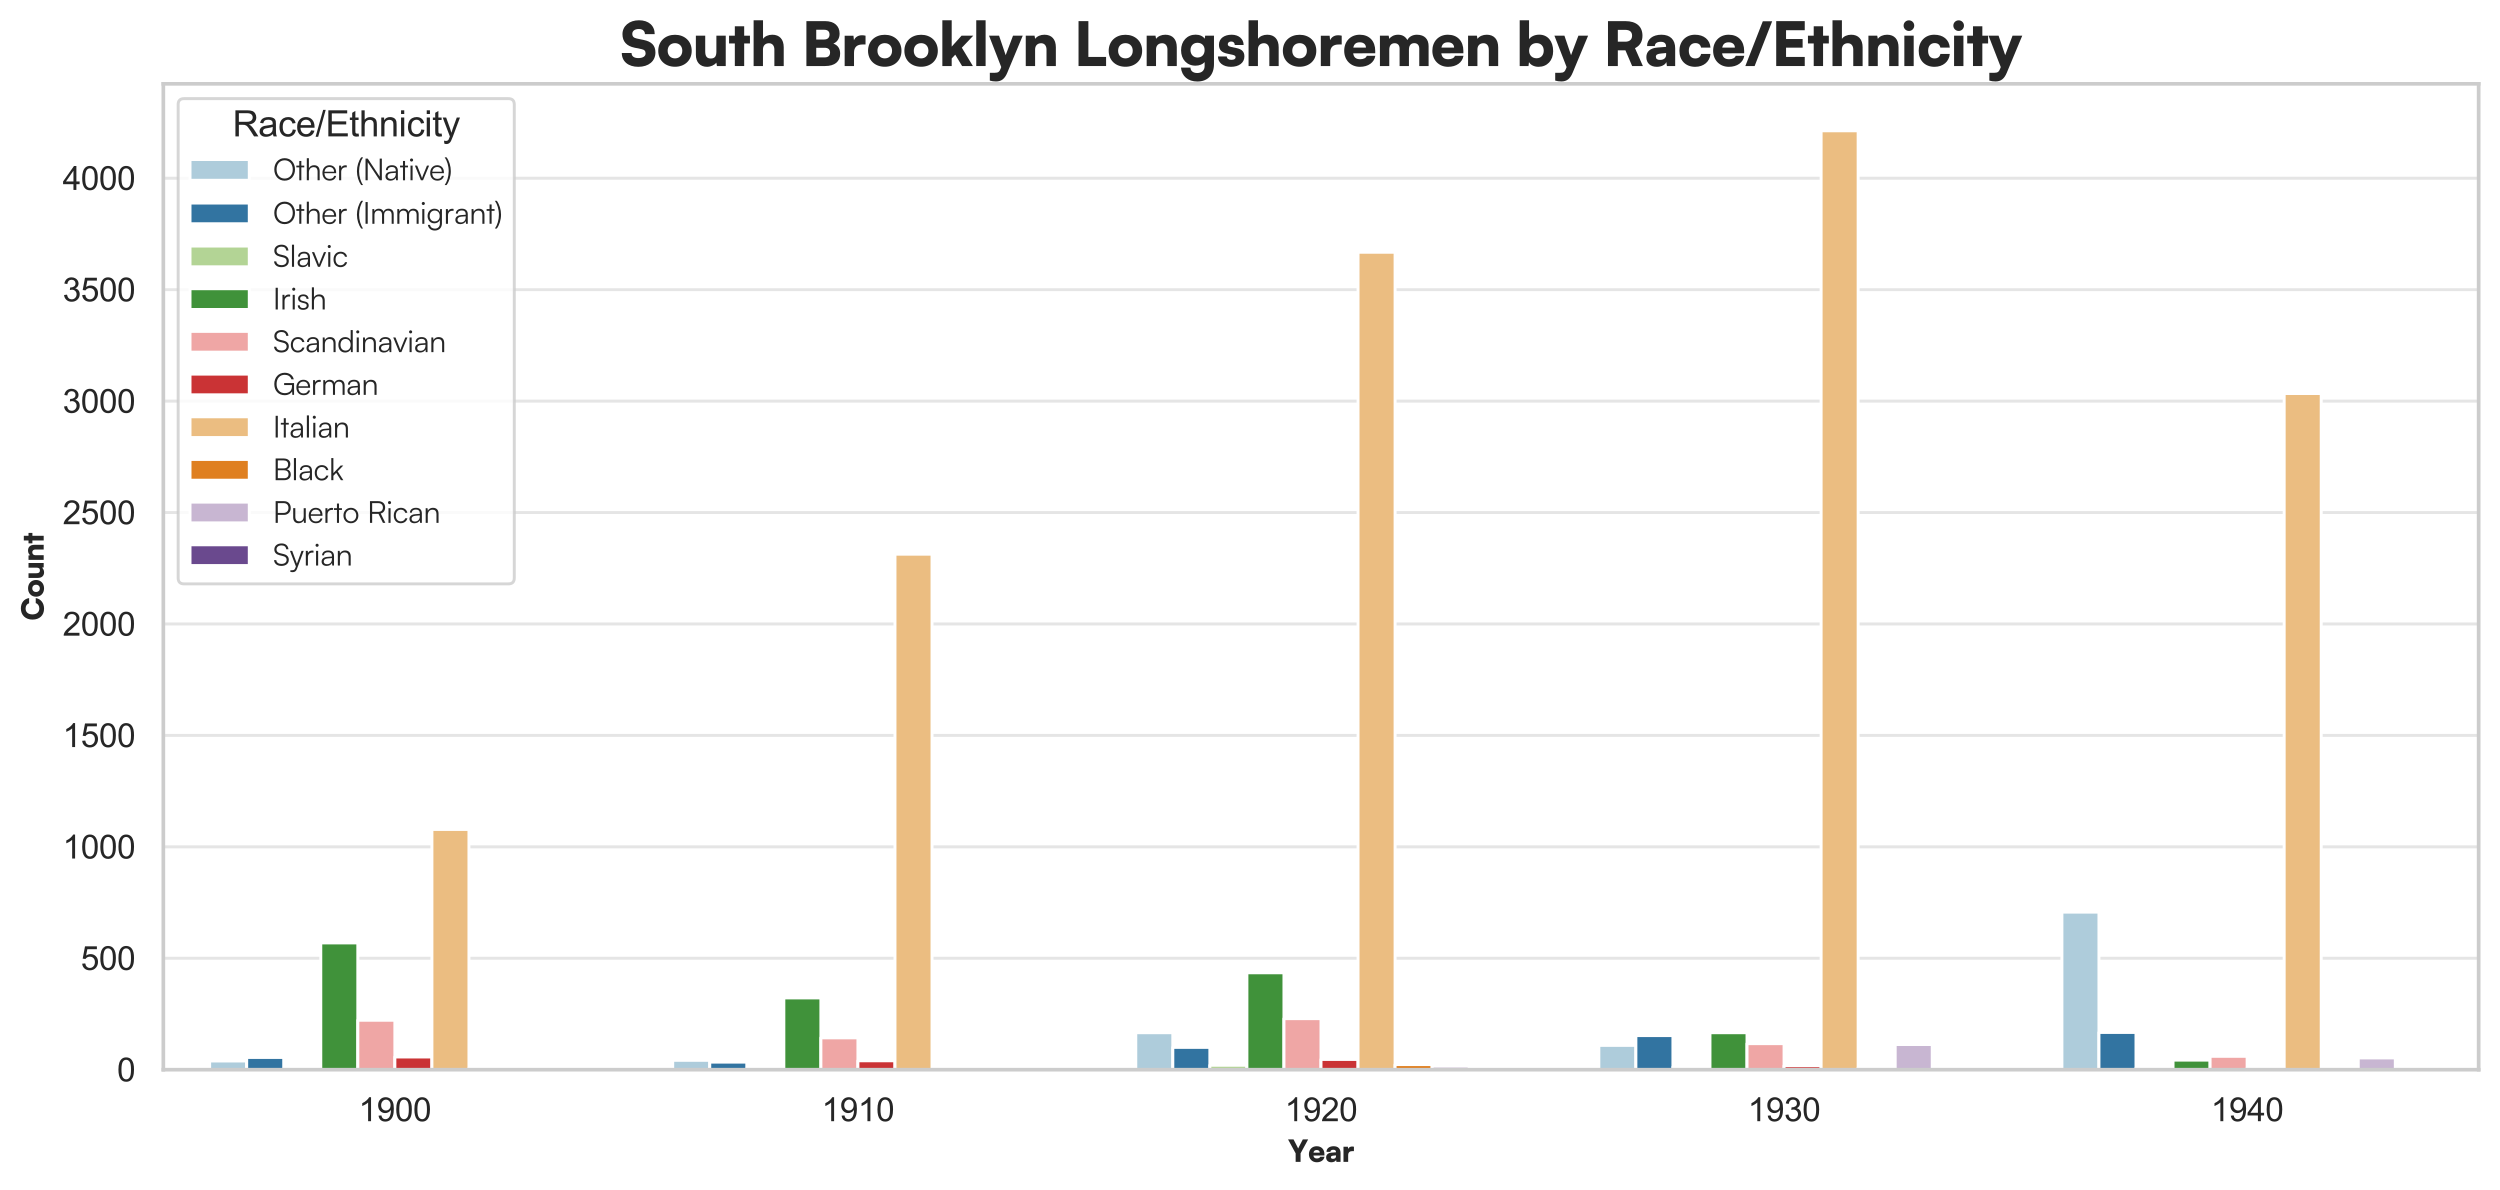<?xml version="1.0" encoding="utf-8" standalone="no"?>
<!DOCTYPE svg PUBLIC "-//W3C//DTD SVG 1.1//EN"
  "http://www.w3.org/Graphics/SVG/1.1/DTD/svg11.dtd">
<svg xmlns:xlink="http://www.w3.org/1999/xlink" width="843.509pt" height="401.622pt" viewBox="0 0 843.509 401.622" xmlns="http://www.w3.org/2000/svg" version="1.1">
 <defs>
  <style type="text/css">*{stroke-linejoin: round; stroke-linecap: butt}</style>
 </defs>
 <g id="figure_1">
  <g id="patch_1">
   <path d="M 0 401.622 
L 843.509 401.622 
L 843.509 0 
L 0 0 
z
" style="fill: #ffffff"/>
  </g>
  <g id="axes_1">
   <g id="patch_2">
    <path d="M 55.109 360.921 
L 836.309 360.921 
L 836.309 28.281 
L 55.109 28.281 
z
" style="fill: #ffffff"/>
   </g>
   <g id="matplotlib.axis_1">
    <g id="xtick_1">
     <g id="text_1">
      <!-- 1900 -->
      <g style="fill: #262626" transform="translate(120.995 378.295) scale(0.11 -0.11)">
       <defs>
        <path id="ArialMT-31" d="M 2384 0 
L 1822 0 
L 1822 3584 
Q 1619 3391 1289 3197 
Q 959 3003 697 2906 
L 697 3450 
Q 1169 3672 1522 3987 
Q 1875 4303 2022 4600 
L 2384 4600 
L 2384 0 
z
" transform="scale(0.016)"/>
        <path id="ArialMT-39" d="M 350 1059 
L 891 1109 
Q 959 728 1153 556 
Q 1347 384 1650 384 
Q 1909 384 2104 503 
Q 2300 622 2425 820 
Q 2550 1019 2634 1356 
Q 2719 1694 2719 2044 
Q 2719 2081 2716 2156 
Q 2547 1888 2255 1720 
Q 1963 1553 1622 1553 
Q 1053 1553 659 1965 
Q 266 2378 266 3053 
Q 266 3750 677 4175 
Q 1088 4600 1706 4600 
Q 2153 4600 2523 4359 
Q 2894 4119 3086 3673 
Q 3278 3228 3278 2384 
Q 3278 1506 3087 986 
Q 2897 466 2520 194 
Q 2144 -78 1638 -78 
Q 1100 -78 759 220 
Q 419 519 350 1059 
z
M 2653 3081 
Q 2653 3566 2395 3850 
Q 2138 4134 1775 4134 
Q 1400 4134 1122 3828 
Q 844 3522 844 3034 
Q 844 2597 1108 2323 
Q 1372 2050 1759 2050 
Q 2150 2050 2401 2323 
Q 2653 2597 2653 3081 
z
" transform="scale(0.016)"/>
        <path id="ArialMT-30" d="M 266 2259 
Q 266 3072 433 3567 
Q 600 4063 929 4331 
Q 1259 4600 1759 4600 
Q 2128 4600 2406 4451 
Q 2684 4303 2865 4023 
Q 3047 3744 3150 3342 
Q 3253 2941 3253 2259 
Q 3253 1453 3087 958 
Q 2922 463 2592 192 
Q 2263 -78 1759 -78 
Q 1097 -78 719 397 
Q 266 969 266 2259 
z
M 844 2259 
Q 844 1131 1108 757 
Q 1372 384 1759 384 
Q 2147 384 2411 759 
Q 2675 1134 2675 2259 
Q 2675 3391 2411 3762 
Q 2147 4134 1753 4134 
Q 1366 4134 1134 3806 
Q 844 3388 844 2259 
z
" transform="scale(0.016)"/>
       </defs>
       <use xlink:href="#ArialMT-31"/>
       <use xlink:href="#ArialMT-39" x="55.615"/>
       <use xlink:href="#ArialMT-30" x="111.23"/>
       <use xlink:href="#ArialMT-30" x="166.846"/>
      </g>
     </g>
    </g>
    <g id="xtick_2">
     <g id="text_2">
      <!-- 1910 -->
      <g style="fill: #262626" transform="translate(277.235 378.295) scale(0.11 -0.11)">
       <use xlink:href="#ArialMT-31"/>
       <use xlink:href="#ArialMT-39" x="55.615"/>
       <use xlink:href="#ArialMT-31" x="111.23"/>
       <use xlink:href="#ArialMT-30" x="166.846"/>
      </g>
     </g>
    </g>
    <g id="xtick_3">
     <g id="text_3">
      <!-- 1920 -->
      <g style="fill: #262626" transform="translate(433.475 378.295) scale(0.11 -0.11)">
       <defs>
        <path id="ArialMT-32" d="M 3222 541 
L 3222 0 
L 194 0 
Q 188 203 259 391 
Q 375 700 629 1000 
Q 884 1300 1366 1694 
Q 2113 2306 2375 2664 
Q 2638 3022 2638 3341 
Q 2638 3675 2398 3904 
Q 2159 4134 1775 4134 
Q 1369 4134 1125 3890 
Q 881 3647 878 3216 
L 300 3275 
Q 359 3922 746 4261 
Q 1134 4600 1788 4600 
Q 2447 4600 2831 4234 
Q 3216 3869 3216 3328 
Q 3216 3053 3103 2787 
Q 2991 2522 2730 2228 
Q 2469 1934 1863 1422 
Q 1356 997 1212 845 
Q 1069 694 975 541 
L 3222 541 
z
" transform="scale(0.016)"/>
       </defs>
       <use xlink:href="#ArialMT-31"/>
       <use xlink:href="#ArialMT-39" x="55.615"/>
       <use xlink:href="#ArialMT-32" x="111.23"/>
       <use xlink:href="#ArialMT-30" x="166.846"/>
      </g>
     </g>
    </g>
    <g id="xtick_4">
     <g id="text_4">
      <!-- 1930 -->
      <g style="fill: #262626" transform="translate(589.715 378.295) scale(0.11 -0.11)">
       <defs>
        <path id="ArialMT-33" d="M 269 1209 
L 831 1284 
Q 928 806 1161 595 
Q 1394 384 1728 384 
Q 2125 384 2398 659 
Q 2672 934 2672 1341 
Q 2672 1728 2419 1979 
Q 2166 2231 1775 2231 
Q 1616 2231 1378 2169 
L 1441 2663 
Q 1497 2656 1531 2656 
Q 1891 2656 2178 2843 
Q 2466 3031 2466 3422 
Q 2466 3731 2256 3934 
Q 2047 4138 1716 4138 
Q 1388 4138 1169 3931 
Q 950 3725 888 3313 
L 325 3413 
Q 428 3978 793 4289 
Q 1159 4600 1703 4600 
Q 2078 4600 2393 4439 
Q 2709 4278 2876 4000 
Q 3044 3722 3044 3409 
Q 3044 3113 2884 2869 
Q 2725 2625 2413 2481 
Q 2819 2388 3044 2092 
Q 3269 1797 3269 1353 
Q 3269 753 2831 336 
Q 2394 -81 1725 -81 
Q 1122 -81 723 278 
Q 325 638 269 1209 
z
" transform="scale(0.016)"/>
       </defs>
       <use xlink:href="#ArialMT-31"/>
       <use xlink:href="#ArialMT-39" x="55.615"/>
       <use xlink:href="#ArialMT-33" x="111.23"/>
       <use xlink:href="#ArialMT-30" x="166.846"/>
      </g>
     </g>
    </g>
    <g id="xtick_5">
     <g id="text_5">
      <!-- 1940 -->
      <g style="fill: #262626" transform="translate(745.955 378.295) scale(0.11 -0.11)">
       <defs>
        <path id="ArialMT-34" d="M 2069 0 
L 2069 1097 
L 81 1097 
L 81 1613 
L 2172 4581 
L 2631 4581 
L 2631 1613 
L 3250 1613 
L 3250 1097 
L 2631 1097 
L 2631 0 
L 2069 0 
z
M 2069 1613 
L 2069 3678 
L 634 1613 
L 2069 1613 
z
" transform="scale(0.016)"/>
       </defs>
       <use xlink:href="#ArialMT-31"/>
       <use xlink:href="#ArialMT-39" x="55.615"/>
       <use xlink:href="#ArialMT-34" x="111.23"/>
       <use xlink:href="#ArialMT-30" x="166.846"/>
      </g>
     </g>
    </g>
    <g id="text_6">
     <!-- Year -->
     <g style="fill: #262626" transform="translate(434.493 392.022) scale(0.1 -0.1)">
      <defs>
       <path id="Satoshi-Black-59" d="M 1664 1798 
L 1664 0 
L 2701 0 
L 2701 1798 
L 4301 4736 
L 3174 4736 
L 2381 3206 
C 2304 3053 2253 2931 2195 2816 
C 2144 2938 2093 3053 2016 3200 
L 1222 4736 
L 64 4736 
L 1664 1798 
z
" transform="scale(0.016)"/>
       <path id="Satoshi-Black-65" d="M 1856 -83 
C 2733 -83 3366 371 3482 1082 
L 2579 1082 
C 2509 851 2246 717 1875 717 
C 1440 717 1203 915 1146 1338 
L 3469 1350 
L 3469 1600 
C 3469 2643 2842 3302 1837 3302 
C 870 3302 198 2605 198 1606 
C 198 621 890 -83 1856 -83 
z
M 1843 2502 
C 2240 2502 2490 2285 2490 1946 
L 1158 1946 
C 1235 2330 1453 2502 1843 2502 
z
" transform="scale(0.016)"/>
       <path id="Satoshi-Black-61" d="M 1338 -83 
C 1818 -83 2240 128 2342 422 
L 2406 0 
L 3277 0 
L 3277 1869 
C 3277 2784 2752 3302 1824 3302 
C 909 3302 314 2829 314 2106 
L 1133 2106 
C 1133 2394 1357 2554 1773 2554 
C 2125 2554 2317 2387 2317 2074 
L 2317 2022 
L 1421 1952 
C 653 1894 237 1530 237 941 
C 237 314 659 -83 1338 -83 
z
M 1683 646 
C 1382 646 1242 755 1242 986 
C 1242 1190 1395 1286 1824 1325 
L 2323 1370 
L 2323 1197 
C 2323 832 2061 646 1683 646 
z
" transform="scale(0.016)"/>
       <path id="Satoshi-Black-72" d="M 2573 3200 
C 2438 3232 2310 3245 2195 3245 
C 1766 3245 1485 3034 1350 2720 
L 1299 3194 
L 371 3194 
L 371 0 
L 1357 0 
L 1357 1389 
C 1357 2022 1696 2272 2259 2272 
L 2573 2272 
L 2573 3200 
z
" transform="scale(0.016)"/>
      </defs>
      <use xlink:href="#Satoshi-Black-59"/>
      <use xlink:href="#Satoshi-Black-65" x="68.2"/>
      <use xlink:href="#Satoshi-Black-61" x="125.7"/>
      <use xlink:href="#Satoshi-Black-72" x="182.1"/>
     </g>
    </g>
   </g>
   <g id="matplotlib.axis_2">
    <g id="ytick_1">
     <g id="line2d_1">
      <path d="M 55.109 360.921 
L 836.309 360.921 
" clip-path="url(#pa7ce3cd3fe)" style="fill: none; stroke: #cccccc; stroke-opacity: 0.5; stroke-linecap: round"/>
     </g>
     <g id="text_7">
      <!-- 0 -->
      <g style="fill: #262626" transform="translate(39.492 364.858) scale(0.11 -0.11)">
       <use xlink:href="#ArialMT-30"/>
      </g>
     </g>
    </g>
    <g id="ytick_2">
     <g id="line2d_2">
      <path d="M 55.109 323.323 
L 836.309 323.323 
" clip-path="url(#pa7ce3cd3fe)" style="fill: none; stroke: #cccccc; stroke-opacity: 0.5; stroke-linecap: round"/>
     </g>
     <g id="text_8">
      <!-- 500 -->
      <g style="fill: #262626" transform="translate(27.258 327.26) scale(0.11 -0.11)">
       <defs>
        <path id="ArialMT-35" d="M 266 1200 
L 856 1250 
Q 922 819 1161 601 
Q 1400 384 1738 384 
Q 2144 384 2425 690 
Q 2706 997 2706 1503 
Q 2706 1984 2436 2262 
Q 2166 2541 1728 2541 
Q 1456 2541 1237 2417 
Q 1019 2294 894 2097 
L 366 2166 
L 809 4519 
L 3088 4519 
L 3088 3981 
L 1259 3981 
L 1013 2750 
Q 1425 3038 1878 3038 
Q 2478 3038 2890 2622 
Q 3303 2206 3303 1553 
Q 3303 931 2941 478 
Q 2500 -78 1738 -78 
Q 1113 -78 717 272 
Q 322 622 266 1200 
z
" transform="scale(0.016)"/>
       </defs>
       <use xlink:href="#ArialMT-35"/>
       <use xlink:href="#ArialMT-30" x="55.615"/>
       <use xlink:href="#ArialMT-30" x="111.23"/>
      </g>
     </g>
    </g>
    <g id="ytick_3">
     <g id="line2d_3">
      <path d="M 55.109 285.725 
L 836.309 285.725 
" clip-path="url(#pa7ce3cd3fe)" style="fill: none; stroke: #cccccc; stroke-opacity: 0.5; stroke-linecap: round"/>
     </g>
     <g id="text_9">
      <!-- 1000 -->
      <g style="fill: #262626" transform="translate(21.141 289.662) scale(0.11 -0.11)">
       <use xlink:href="#ArialMT-31"/>
       <use xlink:href="#ArialMT-30" x="55.615"/>
       <use xlink:href="#ArialMT-30" x="111.23"/>
       <use xlink:href="#ArialMT-30" x="166.846"/>
      </g>
     </g>
    </g>
    <g id="ytick_4">
     <g id="line2d_4">
      <path d="M 55.109 248.128 
L 836.309 248.128 
" clip-path="url(#pa7ce3cd3fe)" style="fill: none; stroke: #cccccc; stroke-opacity: 0.5; stroke-linecap: round"/>
     </g>
     <g id="text_10">
      <!-- 1500 -->
      <g style="fill: #262626" transform="translate(21.141 252.064) scale(0.11 -0.11)">
       <use xlink:href="#ArialMT-31"/>
       <use xlink:href="#ArialMT-35" x="55.615"/>
       <use xlink:href="#ArialMT-30" x="111.23"/>
       <use xlink:href="#ArialMT-30" x="166.846"/>
      </g>
     </g>
    </g>
    <g id="ytick_5">
     <g id="line2d_5">
      <path d="M 55.109 210.53 
L 836.309 210.53 
" clip-path="url(#pa7ce3cd3fe)" style="fill: none; stroke: #cccccc; stroke-opacity: 0.5; stroke-linecap: round"/>
     </g>
     <g id="text_11">
      <!-- 2000 -->
      <g style="fill: #262626" transform="translate(21.141 214.466) scale(0.11 -0.11)">
       <use xlink:href="#ArialMT-32"/>
       <use xlink:href="#ArialMT-30" x="55.615"/>
       <use xlink:href="#ArialMT-30" x="111.23"/>
       <use xlink:href="#ArialMT-30" x="166.846"/>
      </g>
     </g>
    </g>
    <g id="ytick_6">
     <g id="line2d_6">
      <path d="M 55.109 172.932 
L 836.309 172.932 
" clip-path="url(#pa7ce3cd3fe)" style="fill: none; stroke: #cccccc; stroke-opacity: 0.5; stroke-linecap: round"/>
     </g>
     <g id="text_12">
      <!-- 2500 -->
      <g style="fill: #262626" transform="translate(21.141 176.868) scale(0.11 -0.11)">
       <use xlink:href="#ArialMT-32"/>
       <use xlink:href="#ArialMT-35" x="55.615"/>
       <use xlink:href="#ArialMT-30" x="111.23"/>
       <use xlink:href="#ArialMT-30" x="166.846"/>
      </g>
     </g>
    </g>
    <g id="ytick_7">
     <g id="line2d_7">
      <path d="M 55.109 135.334 
L 836.309 135.334 
" clip-path="url(#pa7ce3cd3fe)" style="fill: none; stroke: #cccccc; stroke-opacity: 0.5; stroke-linecap: round"/>
     </g>
     <g id="text_13">
      <!-- 3000 -->
      <g style="fill: #262626" transform="translate(21.141 139.271) scale(0.11 -0.11)">
       <use xlink:href="#ArialMT-33"/>
       <use xlink:href="#ArialMT-30" x="55.615"/>
       <use xlink:href="#ArialMT-30" x="111.23"/>
       <use xlink:href="#ArialMT-30" x="166.846"/>
      </g>
     </g>
    </g>
    <g id="ytick_8">
     <g id="line2d_8">
      <path d="M 55.109 97.736 
L 836.309 97.736 
" clip-path="url(#pa7ce3cd3fe)" style="fill: none; stroke: #cccccc; stroke-opacity: 0.5; stroke-linecap: round"/>
     </g>
     <g id="text_14">
      <!-- 3500 -->
      <g style="fill: #262626" transform="translate(21.141 101.673) scale(0.11 -0.11)">
       <use xlink:href="#ArialMT-33"/>
       <use xlink:href="#ArialMT-35" x="55.615"/>
       <use xlink:href="#ArialMT-30" x="111.23"/>
       <use xlink:href="#ArialMT-30" x="166.846"/>
      </g>
     </g>
    </g>
    <g id="ytick_9">
     <g id="line2d_9">
      <path d="M 55.109 60.138 
L 836.309 60.138 
" clip-path="url(#pa7ce3cd3fe)" style="fill: none; stroke: #cccccc; stroke-opacity: 0.5; stroke-linecap: round"/>
     </g>
     <g id="text_15">
      <!-- 4000 -->
      <g style="fill: #262626" transform="translate(21.141 64.075) scale(0.11 -0.11)">
       <use xlink:href="#ArialMT-34"/>
       <use xlink:href="#ArialMT-30" x="55.615"/>
       <use xlink:href="#ArialMT-30" x="111.23"/>
       <use xlink:href="#ArialMT-30" x="166.846"/>
      </g>
     </g>
    </g>
    <g id="text_16">
     <!-- Count -->
     <g style="fill: #262626" transform="translate(14.741 209.421) rotate(-90) scale(0.1 -0.1)">
      <defs>
       <path id="Satoshi-Black-43" d="M 2541 -77 
C 3725 -77 4608 621 4774 1677 
L 3699 1677 
C 3571 1210 3142 922 2560 922 
C 1798 922 1325 1478 1325 2368 
C 1325 3270 1792 3814 2560 3814 
C 3130 3814 3533 3546 3674 3072 
L 4768 3072 
C 4621 4134 3770 4813 2586 4813 
C 1171 4813 230 3840 230 2362 
C 230 864 1120 -77 2541 -77 
z
" transform="scale(0.016)"/>
       <path id="Satoshi-Black-6f" d="M 198 1606 
C 198 595 941 -77 1965 -77 
C 2982 -77 3725 595 3725 1606 
C 3725 2618 2982 3296 1965 3296 
C 941 3296 198 2618 198 1606 
z
M 1190 1613 
C 1190 2093 1504 2413 1965 2413 
C 2419 2413 2733 2093 2733 1613 
C 2733 1126 2419 806 1965 806 
C 1504 806 1190 1126 1190 1613 
z
" transform="scale(0.016)"/>
       <path id="Satoshi-Black-75" d="M 2496 3200 
L 2496 1536 
C 2496 1011 2323 794 1901 794 
C 1498 794 1318 1024 1318 1549 
L 1318 3200 
L 333 3200 
L 333 1190 
C 333 403 781 -83 1510 -83 
C 1894 -83 2291 96 2490 358 
L 2554 0 
L 3482 0 
L 3482 3200 
L 2496 3200 
z
" transform="scale(0.016)"/>
       <path id="Satoshi-Black-6e" d="M 1357 0 
L 1357 1754 
C 1357 2150 1606 2406 1997 2406 
C 2336 2406 2560 2144 2560 1741 
L 2560 0 
L 3546 0 
L 3546 1978 
C 3546 2816 3104 3302 2342 3302 
C 1926 3302 1562 3142 1363 2867 
L 1299 3200 
L 371 3200 
L 371 0 
L 1357 0 
z
" transform="scale(0.016)"/>
       <path id="Satoshi-Black-74" d="M 1664 0 
L 1664 2381 
L 2272 2381 
L 2272 3200 
L 1664 3200 
L 1664 4192 
L 678 4192 
L 678 3200 
L 70 3200 
L 70 2381 
L 678 2381 
L 678 0 
L 1664 0 
z
" transform="scale(0.016)"/>
      </defs>
      <use xlink:href="#Satoshi-Black-43"/>
      <use xlink:href="#Satoshi-Black-6f" x="77.7"/>
      <use xlink:href="#Satoshi-Black-75" x="139"/>
      <use xlink:href="#Satoshi-Black-6e" x="199.2"/>
      <use xlink:href="#Satoshi-Black-74" x="259.8"/>
     </g>
    </g>
   </g>
   <g id="patch_3">
    <path d="M 70.733 360.921 
L 83.232 360.921 
L 83.232 357.989 
L 70.733 357.989 
z
" clip-path="url(#pa7ce3cd3fe)" style="fill: #aeccdb; stroke: #ffffff; stroke-linejoin: miter"/>
   </g>
   <g id="patch_4">
    <path d="M 226.973 360.921 
L 239.472 360.921 
L 239.472 357.763 
L 226.973 357.763 
z
" clip-path="url(#pa7ce3cd3fe)" style="fill: #aeccdb; stroke: #ffffff; stroke-linejoin: miter"/>
   </g>
   <g id="patch_5">
    <path d="M 383.213 360.921 
L 395.712 360.921 
L 395.712 348.439 
L 383.213 348.439 
z
" clip-path="url(#pa7ce3cd3fe)" style="fill: #aeccdb; stroke: #ffffff; stroke-linejoin: miter"/>
   </g>
   <g id="patch_6">
    <path d="M 539.453 360.921 
L 551.952 360.921 
L 551.952 352.725 
L 539.453 352.725 
z
" clip-path="url(#pa7ce3cd3fe)" style="fill: #aeccdb; stroke: #ffffff; stroke-linejoin: miter"/>
   </g>
   <g id="patch_7">
    <path d="M 695.693 360.921 
L 708.192 360.921 
L 708.192 307.758 
L 695.693 307.758 
z
" clip-path="url(#pa7ce3cd3fe)" style="fill: #aeccdb; stroke: #ffffff; stroke-linejoin: miter"/>
   </g>
   <g id="patch_8">
    <path d="M 83.232 360.921 
L 95.731 360.921 
L 95.731 356.785 
L 83.232 356.785 
z
" clip-path="url(#pa7ce3cd3fe)" style="fill: #3274a1; stroke: #ffffff; stroke-linejoin: miter"/>
   </g>
   <g id="patch_9">
    <path d="M 239.472 360.921 
L 251.971 360.921 
L 251.971 358.365 
L 239.472 358.365 
z
" clip-path="url(#pa7ce3cd3fe)" style="fill: #3274a1; stroke: #ffffff; stroke-linejoin: miter"/>
   </g>
   <g id="patch_10">
    <path d="M 395.712 360.921 
L 408.211 360.921 
L 408.211 353.402 
L 395.712 353.402 
z
" clip-path="url(#pa7ce3cd3fe)" style="fill: #3274a1; stroke: #ffffff; stroke-linejoin: miter"/>
   </g>
   <g id="patch_11">
    <path d="M 551.952 360.921 
L 564.451 360.921 
L 564.451 349.416 
L 551.952 349.416 
z
" clip-path="url(#pa7ce3cd3fe)" style="fill: #3274a1; stroke: #ffffff; stroke-linejoin: miter"/>
   </g>
   <g id="patch_12">
    <path d="M 708.192 360.921 
L 720.691 360.921 
L 720.691 348.364 
L 708.192 348.364 
z
" clip-path="url(#pa7ce3cd3fe)" style="fill: #3274a1; stroke: #ffffff; stroke-linejoin: miter"/>
   </g>
   <g id="patch_13">
    <path d="M 95.731 360.921 
L 108.23 360.921 
L 108.23 360.696 
L 95.731 360.696 
z
" clip-path="url(#pa7ce3cd3fe)" style="fill: #b3d495; stroke: #ffffff; stroke-linejoin: miter"/>
   </g>
   <g id="patch_14">
    <path d="M 251.971 360.921 
L 264.47 360.921 
L 264.47 360.62 
L 251.971 360.62 
z
" clip-path="url(#pa7ce3cd3fe)" style="fill: #b3d495; stroke: #ffffff; stroke-linejoin: miter"/>
   </g>
   <g id="patch_15">
    <path d="M 408.211 360.921 
L 420.71 360.921 
L 420.71 359.417 
L 408.211 359.417 
z
" clip-path="url(#pa7ce3cd3fe)" style="fill: #b3d495; stroke: #ffffff; stroke-linejoin: miter"/>
   </g>
   <g id="patch_16">
    <path d="M 564.451 360.921 
L 576.95 360.921 
L 576.95 360.019 
L 564.451 360.019 
z
" clip-path="url(#pa7ce3cd3fe)" style="fill: #b3d495; stroke: #ffffff; stroke-linejoin: miter"/>
   </g>
   <g id="patch_17">
    <path d="M 720.691 360.921 
L 733.19 360.921 
L 733.19 360.395 
L 720.691 360.395 
z
" clip-path="url(#pa7ce3cd3fe)" style="fill: #b3d495; stroke: #ffffff; stroke-linejoin: miter"/>
   </g>
   <g id="patch_18">
    <path d="M 108.23 360.921 
L 120.73 360.921 
L 120.73 318.135 
L 108.23 318.135 
z
" clip-path="url(#pa7ce3cd3fe)" style="fill: #40923a; stroke: #ffffff; stroke-linejoin: miter"/>
   </g>
   <g id="patch_19">
    <path d="M 264.47 360.921 
L 276.97 360.921 
L 276.97 336.708 
L 264.47 336.708 
z
" clip-path="url(#pa7ce3cd3fe)" style="fill: #40923a; stroke: #ffffff; stroke-linejoin: miter"/>
   </g>
   <g id="patch_20">
    <path d="M 420.71 360.921 
L 433.21 360.921 
L 433.21 328.211 
L 420.71 328.211 
z
" clip-path="url(#pa7ce3cd3fe)" style="fill: #40923a; stroke: #ffffff; stroke-linejoin: miter"/>
   </g>
   <g id="patch_21">
    <path d="M 576.95 360.921 
L 589.45 360.921 
L 589.45 348.439 
L 576.95 348.439 
z
" clip-path="url(#pa7ce3cd3fe)" style="fill: #40923a; stroke: #ffffff; stroke-linejoin: miter"/>
   </g>
   <g id="patch_22">
    <path d="M 733.19 360.921 
L 745.69 360.921 
L 745.69 357.688 
L 733.19 357.688 
z
" clip-path="url(#pa7ce3cd3fe)" style="fill: #40923a; stroke: #ffffff; stroke-linejoin: miter"/>
   </g>
   <g id="patch_23">
    <path d="M 120.73 360.921 
L 133.229 360.921 
L 133.229 344.228 
L 120.73 344.228 
z
" clip-path="url(#pa7ce3cd3fe)" style="fill: #efa6a5; stroke: #ffffff; stroke-linejoin: miter"/>
   </g>
   <g id="patch_24">
    <path d="M 276.97 360.921 
L 289.469 360.921 
L 289.469 350.168 
L 276.97 350.168 
z
" clip-path="url(#pa7ce3cd3fe)" style="fill: #efa6a5; stroke: #ffffff; stroke-linejoin: miter"/>
   </g>
   <g id="patch_25">
    <path d="M 433.21 360.921 
L 445.709 360.921 
L 445.709 343.701 
L 433.21 343.701 
z
" clip-path="url(#pa7ce3cd3fe)" style="fill: #efa6a5; stroke: #ffffff; stroke-linejoin: miter"/>
   </g>
   <g id="patch_26">
    <path d="M 589.45 360.921 
L 601.949 360.921 
L 601.949 352.123 
L 589.45 352.123 
z
" clip-path="url(#pa7ce3cd3fe)" style="fill: #efa6a5; stroke: #ffffff; stroke-linejoin: miter"/>
   </g>
   <g id="patch_27">
    <path d="M 745.69 360.921 
L 758.189 360.921 
L 758.189 356.41 
L 745.69 356.41 
z
" clip-path="url(#pa7ce3cd3fe)" style="fill: #efa6a5; stroke: #ffffff; stroke-linejoin: miter"/>
   </g>
   <g id="patch_28">
    <path d="M 133.229 360.921 
L 145.728 360.921 
L 145.728 356.635 
L 133.229 356.635 
z
" clip-path="url(#pa7ce3cd3fe)" style="fill: #ca3335; stroke: #ffffff; stroke-linejoin: miter"/>
   </g>
   <g id="patch_29">
    <path d="M 289.469 360.921 
L 301.968 360.921 
L 301.968 357.913 
L 289.469 357.913 
z
" clip-path="url(#pa7ce3cd3fe)" style="fill: #ca3335; stroke: #ffffff; stroke-linejoin: miter"/>
   </g>
   <g id="patch_30">
    <path d="M 445.709 360.921 
L 458.208 360.921 
L 458.208 357.462 
L 445.709 357.462 
z
" clip-path="url(#pa7ce3cd3fe)" style="fill: #ca3335; stroke: #ffffff; stroke-linejoin: miter"/>
   </g>
   <g id="patch_31">
    <path d="M 601.949 360.921 
L 614.448 360.921 
L 614.448 359.568 
L 601.949 359.568 
z
" clip-path="url(#pa7ce3cd3fe)" style="fill: #ca3335; stroke: #ffffff; stroke-linejoin: miter"/>
   </g>
   <g id="patch_32">
    <path d="M 758.189 360.921 
L 770.688 360.921 
L 770.688 360.47 
L 758.189 360.47 
z
" clip-path="url(#pa7ce3cd3fe)" style="fill: #ca3335; stroke: #ffffff; stroke-linejoin: miter"/>
   </g>
   <g id="patch_33">
    <path d="M 145.728 360.921 
L 158.227 360.921 
L 158.227 279.86 
L 145.728 279.86 
z
" clip-path="url(#pa7ce3cd3fe)" style="fill: #ebbd81; stroke: #ffffff; stroke-linejoin: miter"/>
   </g>
   <g id="patch_34">
    <path d="M 301.968 360.921 
L 314.467 360.921 
L 314.467 186.993 
L 301.968 186.993 
z
" clip-path="url(#pa7ce3cd3fe)" style="fill: #ebbd81; stroke: #ffffff; stroke-linejoin: miter"/>
   </g>
   <g id="patch_35">
    <path d="M 458.208 360.921 
L 470.707 360.921 
L 470.707 85.103 
L 458.208 85.103 
z
" clip-path="url(#pa7ce3cd3fe)" style="fill: #ebbd81; stroke: #ffffff; stroke-linejoin: miter"/>
   </g>
   <g id="patch_36">
    <path d="M 614.448 360.921 
L 626.947 360.921 
L 626.947 44.121 
L 614.448 44.121 
z
" clip-path="url(#pa7ce3cd3fe)" style="fill: #ebbd81; stroke: #ffffff; stroke-linejoin: miter"/>
   </g>
   <g id="patch_37">
    <path d="M 770.688 360.921 
L 783.187 360.921 
L 783.187 132.777 
L 770.688 132.777 
z
" clip-path="url(#pa7ce3cd3fe)" style="fill: #ebbd81; stroke: #ffffff; stroke-linejoin: miter"/>
   </g>
   <g id="patch_38">
    <path d="M 158.227 360.921 
L 170.726 360.921 
L 170.726 360.47 
L 158.227 360.47 
z
" clip-path="url(#pa7ce3cd3fe)" style="fill: #df7f20; stroke: #ffffff; stroke-linejoin: miter"/>
   </g>
   <g id="patch_39">
    <path d="M 314.467 360.921 
L 326.966 360.921 
L 326.966 360.696 
L 314.467 360.696 
z
" clip-path="url(#pa7ce3cd3fe)" style="fill: #df7f20; stroke: #ffffff; stroke-linejoin: miter"/>
   </g>
   <g id="patch_40">
    <path d="M 470.707 360.921 
L 483.206 360.921 
L 483.206 359.192 
L 470.707 359.192 
z
" clip-path="url(#pa7ce3cd3fe)" style="fill: #df7f20; stroke: #ffffff; stroke-linejoin: miter"/>
   </g>
   <g id="patch_41">
    <path d="M 626.947 360.921 
L 639.446 360.921 
L 639.446 360.32 
L 626.947 360.32 
z
" clip-path="url(#pa7ce3cd3fe)" style="fill: #df7f20; stroke: #ffffff; stroke-linejoin: miter"/>
   </g>
   <g id="patch_42">
    <path d="M 783.187 360.921 
L 795.686 360.921 
L 795.686 360.545 
L 783.187 360.545 
z
" clip-path="url(#pa7ce3cd3fe)" style="fill: #df7f20; stroke: #ffffff; stroke-linejoin: miter"/>
   </g>
   <g id="patch_43">
    <path d="M 483.206 360.921 
L 495.706 360.921 
L 495.706 359.718 
L 483.206 359.718 
z
" clip-path="url(#pa7ce3cd3fe)" style="fill: #c8b6d2; stroke: #ffffff; stroke-linejoin: miter"/>
   </g>
   <g id="patch_44">
    <path d="M 639.446 360.921 
L 651.946 360.921 
L 651.946 352.424 
L 639.446 352.424 
z
" clip-path="url(#pa7ce3cd3fe)" style="fill: #c8b6d2; stroke: #ffffff; stroke-linejoin: miter"/>
   </g>
   <g id="patch_45">
    <path d="M 795.686 360.921 
L 808.186 360.921 
L 808.186 356.936 
L 795.686 356.936 
z
" clip-path="url(#pa7ce3cd3fe)" style="fill: #c8b6d2; stroke: #ffffff; stroke-linejoin: miter"/>
   </g>
   <g id="patch_46">
    <path d="M 495.706 360.921 
L 508.205 360.921 
L 508.205 360.846 
L 495.706 360.846 
z
" clip-path="url(#pa7ce3cd3fe)" style="fill: #6a498e; stroke: #ffffff; stroke-linejoin: miter"/>
   </g>
   <g id="patch_47">
    <path d="M 651.946 360.921 
L 664.445 360.921 
L 664.445 360.846 
L 651.946 360.846 
z
" clip-path="url(#pa7ce3cd3fe)" style="fill: #6a498e; stroke: #ffffff; stroke-linejoin: miter"/>
   </g>
   <g id="patch_48">
    <path d="M 808.186 360.921 
L 820.685 360.921 
L 820.685 360.62 
L 808.186 360.62 
z
" clip-path="url(#pa7ce3cd3fe)" style="fill: #6a498e; stroke: #ffffff; stroke-linejoin: miter"/>
   </g>
   <g id="patch_49">
    <path d="M 133.229 360.921 
L 133.229 360.921 
L 133.229 360.921 
L 133.229 360.921 
z
" clip-path="url(#pa7ce3cd3fe)" style="fill: #aeccdb; stroke: #ffffff; stroke-linejoin: miter"/>
   </g>
   <g id="patch_50">
    <path d="M 133.229 360.921 
L 133.229 360.921 
L 133.229 360.921 
L 133.229 360.921 
z
" clip-path="url(#pa7ce3cd3fe)" style="fill: #3274a1; stroke: #ffffff; stroke-linejoin: miter"/>
   </g>
   <g id="patch_51">
    <path d="M 133.229 360.921 
L 133.229 360.921 
L 133.229 360.921 
L 133.229 360.921 
z
" clip-path="url(#pa7ce3cd3fe)" style="fill: #b3d495; stroke: #ffffff; stroke-linejoin: miter"/>
   </g>
   <g id="patch_52">
    <path d="M 133.229 360.921 
L 133.229 360.921 
L 133.229 360.921 
L 133.229 360.921 
z
" clip-path="url(#pa7ce3cd3fe)" style="fill: #40923a; stroke: #ffffff; stroke-linejoin: miter"/>
   </g>
   <g id="patch_53">
    <path d="M 133.229 360.921 
L 133.229 360.921 
L 133.229 360.921 
L 133.229 360.921 
z
" clip-path="url(#pa7ce3cd3fe)" style="fill: #efa6a5; stroke: #ffffff; stroke-linejoin: miter"/>
   </g>
   <g id="patch_54">
    <path d="M 133.229 360.921 
L 133.229 360.921 
L 133.229 360.921 
L 133.229 360.921 
z
" clip-path="url(#pa7ce3cd3fe)" style="fill: #ca3335; stroke: #ffffff; stroke-linejoin: miter"/>
   </g>
   <g id="patch_55">
    <path d="M 133.229 360.921 
L 133.229 360.921 
L 133.229 360.921 
L 133.229 360.921 
z
" clip-path="url(#pa7ce3cd3fe)" style="fill: #ebbd81; stroke: #ffffff; stroke-linejoin: miter"/>
   </g>
   <g id="patch_56">
    <path d="M 133.229 360.921 
L 133.229 360.921 
L 133.229 360.921 
L 133.229 360.921 
z
" clip-path="url(#pa7ce3cd3fe)" style="fill: #df7f20; stroke: #ffffff; stroke-linejoin: miter"/>
   </g>
   <g id="patch_57">
    <path d="M 133.229 360.921 
L 133.229 360.921 
L 133.229 360.921 
L 133.229 360.921 
z
" clip-path="url(#pa7ce3cd3fe)" style="fill: #c8b6d2; stroke: #ffffff; stroke-linejoin: miter"/>
   </g>
   <g id="patch_58">
    <path d="M 133.229 360.921 
L 133.229 360.921 
L 133.229 360.921 
L 133.229 360.921 
z
" clip-path="url(#pa7ce3cd3fe)" style="fill: #6a498e; stroke: #ffffff; stroke-linejoin: miter"/>
   </g>
   <g id="patch_59">
    <path d="M 55.109 360.921 
L 55.109 28.281 
" style="fill: none; stroke: #cccccc; stroke-width: 1.25; stroke-linejoin: miter; stroke-linecap: square"/>
   </g>
   <g id="patch_60">
    <path d="M 836.309 360.921 
L 836.309 28.281 
" style="fill: none; stroke: #cccccc; stroke-width: 1.25; stroke-linejoin: miter; stroke-linecap: square"/>
   </g>
   <g id="patch_61">
    <path d="M 55.109 360.921 
L 836.309 360.921 
" style="fill: none; stroke: #cccccc; stroke-width: 1.25; stroke-linejoin: miter; stroke-linecap: square"/>
   </g>
   <g id="patch_62">
    <path d="M 55.109 28.281 
L 836.309 28.281 
" style="fill: none; stroke: #cccccc; stroke-width: 1.25; stroke-linejoin: miter; stroke-linecap: square"/>
   </g>
   <g id="text_17">
    <!-- South Brooklyn Longshoremen by Race/Ethnicity -->
    <g style="fill: #262626" transform="translate(209.284 22.281) scale(0.2 -0.2)">
     <defs>
      <path id="Satoshi-Black-53" d="M 230 3360 
C 230 2586 666 2106 1510 1933 
L 2234 1786 
C 2547 1722 2669 1587 2669 1325 
C 2669 1024 2374 838 1907 838 
C 1446 838 1190 1030 1190 1376 
L 160 1376 
C 160 486 845 -83 1901 -83 
C 2989 -83 3706 512 3706 1427 
C 3706 2176 3302 2579 2458 2752 
L 1747 2899 
C 1414 2970 1267 3110 1267 3398 
C 1267 3712 1536 3904 1958 3904 
C 2349 3904 2598 3699 2598 3366 
L 3629 3366 
C 3629 4262 2989 4826 1971 4826 
C 954 4826 230 4218 230 3360 
z
" transform="scale(0.016)"/>
      <path id="Satoshi-Black-68" d="M 1357 0 
L 1357 1754 
C 1357 2150 1606 2406 1997 2406 
C 2336 2406 2560 2144 2560 1741 
L 2560 0 
L 3546 0 
L 3546 1978 
C 3546 2816 3104 3302 2342 3302 
C 1926 3302 1562 3142 1363 2867 
L 1363 4826 
L 371 4826 
L 371 0 
L 1357 0 
z
" transform="scale(0.016)"/>
      <path id="Satoshi-Black-20" transform="scale(0.016)"/>
      <path id="Satoshi-Black-42" d="M 493 0 
L 2464 0 
C 3488 0 4051 467 4051 1306 
C 4051 1843 3802 2208 3334 2362 
C 3763 2547 3994 2918 3994 3424 
C 3994 4237 3418 4736 2464 4736 
L 493 4736 
L 493 0 
z
M 2355 3827 
C 2733 3827 2931 3654 2931 3322 
C 2931 2982 2726 2797 2355 2797 
L 1530 2797 
L 1530 3827 
L 2355 3827 
z
M 2406 1926 
C 2784 1926 2989 1754 2989 1434 
C 2989 1082 2790 909 2406 909 
L 1530 909 
L 1530 1926 
L 2406 1926 
z
" transform="scale(0.016)"/>
      <path id="Satoshi-Black-6b" d="M 1357 0 
L 1357 800 
L 1734 1197 
L 2451 0 
L 3590 0 
L 2426 1933 
L 3629 3200 
L 2394 3200 
L 1357 2048 
L 1357 4826 
L 371 4826 
L 371 0 
L 1357 0 
z
" transform="scale(0.016)"/>
      <path id="Satoshi-Black-6c" d="M 1357 0 
L 1357 4826 
L 371 4826 
L 371 0 
L 1357 0 
z
" transform="scale(0.016)"/>
      <path id="Satoshi-Black-79" d="M 115 -1536 
C 307 -1594 531 -1626 768 -1626 
C 1331 -1626 1690 -1350 1958 -698 
L 3584 3200 
L 2560 3200 
L 1786 1146 
L 1088 3200 
L 32 3200 
L 1318 -109 
L 1261 -262 
C 1133 -608 992 -710 659 -710 
L 115 -710 
L 115 -1536 
z
" transform="scale(0.016)"/>
      <path id="Satoshi-Black-4c" d="M 1530 4736 
L 493 4736 
L 493 0 
L 3398 0 
L 3398 960 
L 1530 960 
L 1530 4736 
z
" transform="scale(0.016)"/>
      <path id="Satoshi-Black-67" d="M 211 1658 
C 211 698 832 38 1728 38 
C 2144 38 2502 186 2694 416 
L 2694 0 
C 2694 -454 2394 -736 1920 -736 
C 1485 -736 1216 -525 1197 -166 
L 198 -166 
C 288 -1075 947 -1632 1926 -1632 
C 3021 -1632 3680 -941 3680 205 
L 3680 3200 
L 2752 3200 
L 2701 2880 
C 2528 3142 2182 3309 1747 3309 
C 845 3309 211 2630 211 1658 
z
M 1203 1683 
C 1203 2138 1504 2451 1939 2451 
C 2394 2451 2694 2150 2694 1683 
C 2694 1210 2394 896 1946 896 
C 1510 896 1203 1222 1203 1683 
z
" transform="scale(0.016)"/>
      <path id="Satoshi-Black-73" d="M 141 1011 
C 141 365 672 -83 1517 -83 
C 2349 -83 2931 333 2931 1018 
C 2931 1530 2643 1773 2118 1888 
L 1523 2016 
C 1299 2067 1178 2150 1178 2298 
C 1178 2470 1318 2586 1542 2586 
C 1779 2586 1914 2438 1914 2221 
L 2848 2221 
C 2848 2867 2330 3302 1587 3302 
C 819 3302 250 2918 250 2253 
C 250 1690 538 1434 1126 1306 
L 1715 1178 
C 1952 1126 2003 1024 2003 928 
C 2003 762 1862 653 1555 653 
C 1254 653 1088 787 1075 1011 
L 141 1011 
z
" transform="scale(0.016)"/>
      <path id="Satoshi-Black-6d" d="M 1357 0 
L 1357 1715 
C 1357 2253 1645 2406 1926 2406 
C 2240 2406 2445 2214 2445 1818 
L 2445 0 
L 3430 0 
L 3430 1715 
C 3430 2259 3712 2413 3994 2413 
C 4307 2413 4518 2221 4518 1818 
L 4518 0 
L 5504 0 
L 5504 2093 
C 5504 2822 5094 3302 4269 3302 
C 3808 3302 3430 3078 3264 2739 
C 3078 3078 2771 3302 2291 3302 
C 1830 3302 1517 3091 1357 2867 
L 1293 3200 
L 371 3200 
L 371 0 
L 1357 0 
z
" transform="scale(0.016)"/>
      <path id="Satoshi-Black-62" d="M 1299 0 
L 1350 410 
C 1523 115 1907 -83 2355 -83 
C 3264 -83 3898 576 3898 1568 
C 3898 2611 3328 3309 2432 3309 
C 1971 3309 1549 3117 1357 2829 
L 1357 4826 
L 371 4826 
L 371 0 
L 1299 0 
z
M 1363 1619 
C 1363 2099 1683 2419 2144 2419 
C 2611 2419 2906 2093 2906 1619 
C 2906 1146 2611 819 2144 819 
C 1683 819 1363 1139 1363 1619 
z
" transform="scale(0.016)"/>
      <path id="Satoshi-Black-52" d="M 1530 0 
L 1530 1658 
L 2330 1658 
L 3040 0 
L 4173 0 
L 3341 1882 
C 3866 2150 4128 2586 4128 3200 
C 4128 4179 3475 4736 2323 4736 
L 493 4736 
L 493 0 
L 1530 0 
z
M 1530 3814 
L 2323 3814 
C 2784 3814 3034 3597 3034 3200 
C 3034 2797 2771 2566 2317 2566 
L 1530 2566 
L 1530 3814 
z
" transform="scale(0.016)"/>
      <path id="Satoshi-Black-63" d="M 198 1613 
C 198 589 851 -83 1862 -83 
C 2758 -83 3411 467 3475 1274 
L 2483 1274 
C 2419 960 2208 800 1862 800 
C 1440 800 1190 1101 1190 1613 
C 1190 2106 1459 2419 1875 2419 
C 2214 2419 2413 2266 2483 1946 
L 3475 1946 
C 3411 2784 2784 3302 1837 3302 
C 877 3302 198 2598 198 1613 
z
" transform="scale(0.016)"/>
      <path id="Satoshi-Black-2f" d="M 979 0 
L 2829 4723 
L 1843 4723 
L 0 0 
L 979 0 
z
" transform="scale(0.016)"/>
      <path id="Satoshi-Black-45" d="M 3501 0 
L 3501 960 
L 1530 960 
L 1530 1939 
L 3277 1939 
L 3277 2848 
L 1530 2848 
L 1530 3776 
L 3501 3776 
L 3501 4736 
L 493 4736 
L 493 0 
L 3501 0 
z
" transform="scale(0.016)"/>
      <path id="Satoshi-Black-69" d="M 858 3699 
C 1165 3699 1414 3949 1414 4262 
C 1414 4576 1165 4819 858 4819 
C 544 4819 294 4576 294 4262 
C 294 3949 544 3699 858 3699 
z
M 371 0 
L 1357 0 
L 1357 3200 
L 371 3200 
L 371 0 
z
" transform="scale(0.016)"/>
     </defs>
     <use xlink:href="#Satoshi-Black-53"/>
     <use xlink:href="#Satoshi-Black-6f" x="60.9"/>
     <use xlink:href="#Satoshi-Black-75" x="122.2"/>
     <use xlink:href="#Satoshi-Black-74" x="182.4"/>
     <use xlink:href="#Satoshi-Black-68" x="219"/>
     <use xlink:href="#Satoshi-Black-20" x="279.6"/>
     <use xlink:href="#Satoshi-Black-42" x="306.1"/>
     <use xlink:href="#Satoshi-Black-72" x="372.6"/>
     <use xlink:href="#Satoshi-Black-6f" x="414.8"/>
     <use xlink:href="#Satoshi-Black-6f" x="476.1"/>
     <use xlink:href="#Satoshi-Black-6b" x="537.4"/>
     <use xlink:href="#Satoshi-Black-6c" x="594.6"/>
     <use xlink:href="#Satoshi-Black-79" x="621.6"/>
     <use xlink:href="#Satoshi-Black-6e" x="678.1"/>
     <use xlink:href="#Satoshi-Black-20" x="738.7"/>
     <use xlink:href="#Satoshi-Black-4c" x="765.2"/>
     <use xlink:href="#Satoshi-Black-6f" x="820.8"/>
     <use xlink:href="#Satoshi-Black-6e" x="882.1"/>
     <use xlink:href="#Satoshi-Black-67" x="942.7"/>
     <use xlink:href="#Satoshi-Black-73" x="1006"/>
     <use xlink:href="#Satoshi-Black-68" x="1054"/>
     <use xlink:href="#Satoshi-Black-6f" x="1114.6"/>
     <use xlink:href="#Satoshi-Black-72" x="1175.9"/>
     <use xlink:href="#Satoshi-Black-65" x="1218.1"/>
     <use xlink:href="#Satoshi-Black-6d" x="1275.6"/>
     <use xlink:href="#Satoshi-Black-65" x="1366.8"/>
     <use xlink:href="#Satoshi-Black-6e" x="1424.3"/>
     <use xlink:href="#Satoshi-Black-20" x="1484.9"/>
     <use xlink:href="#Satoshi-Black-62" x="1511.4"/>
     <use xlink:href="#Satoshi-Black-79" x="1575.4"/>
     <use xlink:href="#Satoshi-Black-20" x="1631.9"/>
     <use xlink:href="#Satoshi-Black-52" x="1658.4"/>
     <use xlink:href="#Satoshi-Black-61" x="1727.2"/>
     <use xlink:href="#Satoshi-Black-63" x="1783.6"/>
     <use xlink:href="#Satoshi-Black-65" x="1840.5"/>
     <use xlink:href="#Satoshi-Black-2f" x="1898"/>
     <use xlink:href="#Satoshi-Black-45" x="1942.2"/>
     <use xlink:href="#Satoshi-Black-74" x="2002.5"/>
     <use xlink:href="#Satoshi-Black-68" x="2039.1"/>
     <use xlink:href="#Satoshi-Black-6e" x="2099.7"/>
     <use xlink:href="#Satoshi-Black-69" x="2160.3"/>
     <use xlink:href="#Satoshi-Black-63" x="2187.3"/>
     <use xlink:href="#Satoshi-Black-69" x="2244.2"/>
     <use xlink:href="#Satoshi-Black-74" x="2271.2"/>
     <use xlink:href="#Satoshi-Black-79" x="2307.8"/>
    </g>
   </g>
   <g id="legend_1">
    <g id="patch_63">
     <path d="M 62.109 197.002 
L 171.521 197.002 
Q 173.521 197.002 173.521 195.002 
L 173.521 35.281 
Q 173.521 33.281 171.521 33.281 
L 62.109 33.281 
Q 60.109 33.281 60.109 35.281 
L 60.109 195.002 
Q 60.109 197.002 62.109 197.002 
z
" style="fill: #ffffff; opacity: 0.8; stroke: #cccccc; stroke-linejoin: miter"/>
    </g>
    <g id="text_18">
     <!-- Race/Ethnicity -->
     <g style="fill: #262626" transform="translate(78.467 46.017) scale(0.12 -0.12)">
      <defs>
       <path id="ArialMT-52" d="M 503 0 
L 503 4581 
L 2534 4581 
Q 3147 4581 3465 4457 
Q 3784 4334 3975 4021 
Q 4166 3709 4166 3331 
Q 4166 2844 3850 2509 
Q 3534 2175 2875 2084 
Q 3116 1969 3241 1856 
Q 3506 1613 3744 1247 
L 4541 0 
L 3778 0 
L 3172 953 
Q 2906 1366 2734 1584 
Q 2563 1803 2427 1890 
Q 2291 1978 2150 2013 
Q 2047 2034 1813 2034 
L 1109 2034 
L 1109 0 
L 503 0 
z
M 1109 2559 
L 2413 2559 
Q 2828 2559 3062 2645 
Q 3297 2731 3419 2920 
Q 3541 3109 3541 3331 
Q 3541 3656 3305 3865 
Q 3069 4075 2559 4075 
L 1109 4075 
L 1109 2559 
z
" transform="scale(0.016)"/>
       <path id="ArialMT-61" d="M 2588 409 
Q 2275 144 1986 34 
Q 1697 -75 1366 -75 
Q 819 -75 525 192 
Q 231 459 231 875 
Q 231 1119 342 1320 
Q 453 1522 633 1644 
Q 813 1766 1038 1828 
Q 1203 1872 1538 1913 
Q 2219 1994 2541 2106 
Q 2544 2222 2544 2253 
Q 2544 2597 2384 2738 
Q 2169 2928 1744 2928 
Q 1347 2928 1158 2789 
Q 969 2650 878 2297 
L 328 2372 
Q 403 2725 575 2942 
Q 747 3159 1072 3276 
Q 1397 3394 1825 3394 
Q 2250 3394 2515 3294 
Q 2781 3194 2906 3042 
Q 3031 2891 3081 2659 
Q 3109 2516 3109 2141 
L 3109 1391 
Q 3109 606 3145 398 
Q 3181 191 3288 0 
L 2700 0 
Q 2613 175 2588 409 
z
M 2541 1666 
Q 2234 1541 1622 1453 
Q 1275 1403 1131 1340 
Q 988 1278 909 1158 
Q 831 1038 831 891 
Q 831 666 1001 516 
Q 1172 366 1500 366 
Q 1825 366 2078 508 
Q 2331 650 2450 897 
Q 2541 1088 2541 1459 
L 2541 1666 
z
" transform="scale(0.016)"/>
       <path id="ArialMT-63" d="M 2588 1216 
L 3141 1144 
Q 3050 572 2676 248 
Q 2303 -75 1759 -75 
Q 1078 -75 664 370 
Q 250 816 250 1647 
Q 250 2184 428 2587 
Q 606 2991 970 3192 
Q 1334 3394 1763 3394 
Q 2303 3394 2647 3120 
Q 2991 2847 3088 2344 
L 2541 2259 
Q 2463 2594 2264 2762 
Q 2066 2931 1784 2931 
Q 1359 2931 1093 2626 
Q 828 2322 828 1663 
Q 828 994 1084 691 
Q 1341 388 1753 388 
Q 2084 388 2306 591 
Q 2528 794 2588 1216 
z
" transform="scale(0.016)"/>
       <path id="ArialMT-65" d="M 2694 1069 
L 3275 997 
Q 3138 488 2766 206 
Q 2394 -75 1816 -75 
Q 1088 -75 661 373 
Q 234 822 234 1631 
Q 234 2469 665 2931 
Q 1097 3394 1784 3394 
Q 2450 3394 2872 2941 
Q 3294 2488 3294 1666 
Q 3294 1616 3291 1516 
L 816 1516 
Q 847 969 1125 678 
Q 1403 388 1819 388 
Q 2128 388 2347 550 
Q 2566 713 2694 1069 
z
M 847 1978 
L 2700 1978 
Q 2663 2397 2488 2606 
Q 2219 2931 1791 2931 
Q 1403 2931 1139 2672 
Q 875 2413 847 1978 
z
" transform="scale(0.016)"/>
       <path id="ArialMT-2f" d="M 0 -78 
L 1328 4659 
L 1778 4659 
L 453 -78 
L 0 -78 
z
" transform="scale(0.016)"/>
       <path id="ArialMT-45" d="M 506 0 
L 506 4581 
L 3819 4581 
L 3819 4041 
L 1113 4041 
L 1113 2638 
L 3647 2638 
L 3647 2100 
L 1113 2100 
L 1113 541 
L 3925 541 
L 3925 0 
L 506 0 
z
" transform="scale(0.016)"/>
       <path id="ArialMT-74" d="M 1650 503 
L 1731 6 
Q 1494 -44 1306 -44 
Q 1000 -44 831 53 
Q 663 150 594 308 
Q 525 466 525 972 
L 525 2881 
L 113 2881 
L 113 3319 
L 525 3319 
L 525 4141 
L 1084 4478 
L 1084 3319 
L 1650 3319 
L 1650 2881 
L 1084 2881 
L 1084 941 
Q 1084 700 1114 631 
Q 1144 563 1211 522 
Q 1278 481 1403 481 
Q 1497 481 1650 503 
z
" transform="scale(0.016)"/>
       <path id="ArialMT-68" d="M 422 0 
L 422 4581 
L 984 4581 
L 984 2938 
Q 1378 3394 1978 3394 
Q 2347 3394 2619 3248 
Q 2891 3103 3008 2847 
Q 3125 2591 3125 2103 
L 3125 0 
L 2563 0 
L 2563 2103 
Q 2563 2525 2380 2717 
Q 2197 2909 1863 2909 
Q 1613 2909 1392 2779 
Q 1172 2650 1078 2428 
Q 984 2206 984 1816 
L 984 0 
L 422 0 
z
" transform="scale(0.016)"/>
       <path id="ArialMT-6e" d="M 422 0 
L 422 3319 
L 928 3319 
L 928 2847 
Q 1294 3394 1984 3394 
Q 2284 3394 2536 3286 
Q 2788 3178 2913 3003 
Q 3038 2828 3088 2588 
Q 3119 2431 3119 2041 
L 3119 0 
L 2556 0 
L 2556 2019 
Q 2556 2363 2490 2533 
Q 2425 2703 2258 2804 
Q 2091 2906 1866 2906 
Q 1506 2906 1245 2678 
Q 984 2450 984 1813 
L 984 0 
L 422 0 
z
" transform="scale(0.016)"/>
       <path id="ArialMT-69" d="M 425 3934 
L 425 4581 
L 988 4581 
L 988 3934 
L 425 3934 
z
M 425 0 
L 425 3319 
L 988 3319 
L 988 0 
L 425 0 
z
" transform="scale(0.016)"/>
       <path id="ArialMT-79" d="M 397 -1278 
L 334 -750 
Q 519 -800 656 -800 
Q 844 -800 956 -737 
Q 1069 -675 1141 -563 
Q 1194 -478 1313 -144 
Q 1328 -97 1363 -6 
L 103 3319 
L 709 3319 
L 1400 1397 
Q 1534 1031 1641 628 
Q 1738 1016 1872 1384 
L 2581 3319 
L 3144 3319 
L 1881 -56 
Q 1678 -603 1566 -809 
Q 1416 -1088 1222 -1217 
Q 1028 -1347 759 -1347 
Q 597 -1347 397 -1278 
z
" transform="scale(0.016)"/>
      </defs>
      <use xlink:href="#ArialMT-52"/>
      <use xlink:href="#ArialMT-61" x="72.217"/>
      <use xlink:href="#ArialMT-63" x="127.832"/>
      <use xlink:href="#ArialMT-65" x="177.832"/>
      <use xlink:href="#ArialMT-2f" x="233.447"/>
      <use xlink:href="#ArialMT-45" x="261.23"/>
      <use xlink:href="#ArialMT-74" x="327.93"/>
      <use xlink:href="#ArialMT-68" x="355.713"/>
      <use xlink:href="#ArialMT-6e" x="411.328"/>
      <use xlink:href="#ArialMT-69" x="466.943"/>
      <use xlink:href="#ArialMT-63" x="489.16"/>
      <use xlink:href="#ArialMT-69" x="539.16"/>
      <use xlink:href="#ArialMT-74" x="561.377"/>
      <use xlink:href="#ArialMT-79" x="589.16"/>
     </g>
    </g>
    <g id="patch_64">
     <path d="M 64.109 60.833 
L 84.109 60.833 
L 84.109 53.833 
L 64.109 53.833 
z
" style="fill: #aeccdb; stroke: #ffffff; stroke-linejoin: miter"/>
    </g>
    <g id="text_19">
     <!-- Other (Native) -->
     <g style="fill: #262626" transform="translate(92.109 60.833) scale(0.1 -0.1)">
      <defs>
       <path id="Satoshi-Regular-4f" d="M 4640 2291 
C 4640 3686 3744 4666 2458 4666 
C 1178 4666 275 3680 275 2291 
C 275 902 1171 -77 2458 -77 
C 3738 -77 4640 902 4640 2291 
z
M 4166 2291 
C 4166 1152 3469 365 2458 365 
C 1446 365 755 1146 755 2291 
C 755 3437 1446 4218 2458 4218 
C 3469 4218 4166 3437 4166 2291 
z
" transform="scale(0.016)"/>
       <path id="Satoshi-Regular-74" d="M 1171 0 
L 1171 2726 
L 1792 2726 
L 1792 3098 
L 1171 3098 
L 1171 4077 
L 736 4077 
L 736 3098 
L 115 3098 
L 115 2726 
L 736 2726 
L 736 0 
L 1171 0 
z
" transform="scale(0.016)"/>
       <path id="Satoshi-Regular-68" d="M 902 6 
L 902 1690 
C 902 2285 1248 2778 1914 2778 
C 2394 2778 2733 2522 2733 1798 
L 2733 0 
L 3174 0 
L 3174 1894 
C 3174 2675 2810 3181 1997 3181 
C 1478 3181 1101 2931 902 2560 
L 902 4666 
L 461 4666 
L 461 6 
L 902 6 
z
" transform="scale(0.016)"/>
       <path id="Satoshi-Regular-65" d="M 1760 -77 
C 2490 -77 2970 275 3136 928 
L 2714 928 
C 2598 518 2272 301 1766 301 
C 1101 301 704 736 672 1491 
L 3136 1491 
L 3136 1709 
C 3136 2586 2566 3181 1728 3181 
C 845 3181 243 2515 243 1549 
C 243 576 851 -77 1760 -77 
z
M 1728 2803 
C 2310 2803 2694 2406 2694 1811 
L 685 1811 
C 762 2419 1146 2803 1728 2803 
z
" transform="scale(0.016)"/>
       <path id="Satoshi-Regular-72" d="M 2080 3136 
C 1971 3162 1888 3168 1792 3168 
C 1357 3168 1030 2950 909 2618 
L 877 3098 
L 461 3098 
L 461 0 
L 902 0 
L 902 1766 
C 902 2355 1267 2739 1837 2739 
L 2080 2739 
L 2080 3136 
z
" transform="scale(0.016)"/>
       <path id="Satoshi-Regular-20" transform="scale(0.016)"/>
       <path id="Satoshi-Regular-28" d="M 1626 -1005 
C 1120 -301 787 794 787 1920 
C 787 3072 1133 4147 1626 4838 
L 1222 4838 
C 672 4077 333 2976 333 1920 
C 333 819 685 -269 1222 -1005 
L 1626 -1005 
z
" transform="scale(0.016)"/>
       <path id="Satoshi-Regular-4e" d="M 1018 0 
L 1018 3814 
L 3546 0 
L 4000 0 
L 4000 4582 
L 3546 4582 
L 3546 768 
L 1024 4582 
L 557 4582 
L 557 0 
L 1018 0 
z
" transform="scale(0.016)"/>
       <path id="Satoshi-Regular-61" d="M 1350 -77 
C 1875 -77 2298 154 2490 544 
L 2547 0 
L 2918 0 
L 2918 2003 
C 2918 2822 2394 3181 1677 3181 
C 915 3181 403 2778 403 2150 
L 806 2150 
C 806 2566 1126 2810 1664 2810 
C 2118 2810 2483 2618 2483 2010 
L 2483 1907 
L 1459 1824 
C 736 1766 301 1408 301 838 
C 301 294 691 -77 1350 -77 
z
M 1453 282 
C 1030 282 749 474 749 851 
C 749 1197 986 1453 1568 1504 
L 2483 1574 
L 2483 1408 
C 2483 736 2106 282 1453 282 
z
" transform="scale(0.016)"/>
       <path id="Satoshi-Regular-69" d="M 678 3949 
C 858 3949 1011 4096 1011 4275 
C 1011 4454 858 4608 678 4608 
C 499 4608 352 4454 352 4275 
C 352 4096 499 3949 678 3949 
z
M 461 0 
L 902 0 
L 902 3098 
L 461 3098 
L 461 0 
z
" transform="scale(0.016)"/>
       <path id="Satoshi-Regular-76" d="M 1325 0 
L 1766 0 
L 3053 3098 
L 2598 3098 
L 1786 1101 
C 1696 877 1613 672 1555 461 
C 1498 666 1414 877 1331 1101 
L 531 3098 
L 58 3098 
L 1325 0 
z
" transform="scale(0.016)"/>
       <path id="Satoshi-Regular-29" d="M 403 -1005 
C 941 -269 1293 819 1293 1920 
C 1293 2976 960 4077 403 4838 
L 0 4838 
C 493 4147 845 3072 845 1920 
C 845 794 506 -301 0 -1005 
L 403 -1005 
z
" transform="scale(0.016)"/>
      </defs>
      <use xlink:href="#Satoshi-Regular-4f"/>
      <use xlink:href="#Satoshi-Regular-74" x="76.9"/>
      <use xlink:href="#Satoshi-Regular-68" x="106.7"/>
      <use xlink:href="#Satoshi-Regular-65" x="162.9"/>
      <use xlink:href="#Satoshi-Regular-72" x="215.7"/>
      <use xlink:href="#Satoshi-Regular-20" x="250.2"/>
      <use xlink:href="#Satoshi-Regular-28" x="277.9"/>
      <use xlink:href="#Satoshi-Regular-4e" x="303.3"/>
      <use xlink:href="#Satoshi-Regular-61" x="374.6"/>
      <use xlink:href="#Satoshi-Regular-74" x="426.8"/>
      <use xlink:href="#Satoshi-Regular-69" x="456.6"/>
      <use xlink:href="#Satoshi-Regular-76" x="477.9"/>
      <use xlink:href="#Satoshi-Regular-65" x="526.5"/>
      <use xlink:href="#Satoshi-Regular-29" x="579.3"/>
     </g>
    </g>
    <g id="patch_65">
     <path d="M 64.109 75.502 
L 84.109 75.502 
L 84.109 68.502 
L 64.109 68.502 
z
" style="fill: #3274a1; stroke: #ffffff; stroke-linejoin: miter"/>
    </g>
    <g id="text_20">
     <!-- Other (Immigrant) -->
     <g style="fill: #262626" transform="translate(92.109 75.502) scale(0.1 -0.1)">
      <defs>
       <path id="Satoshi-Regular-49" d="M 1018 4582 
L 557 4582 
L 557 0 
L 1018 0 
L 1018 4582 
z
" transform="scale(0.016)"/>
       <path id="Satoshi-Regular-6d" d="M 902 0 
L 902 1920 
C 902 2394 1216 2778 1734 2778 
C 2202 2778 2502 2470 2502 1946 
L 2502 0 
L 2938 0 
L 2938 1914 
C 2938 2394 3245 2784 3763 2784 
C 4237 2784 4531 2470 4531 1939 
L 4531 0 
L 4960 0 
L 4960 2029 
C 4960 2746 4518 3181 3846 3181 
C 3347 3181 2970 2925 2829 2522 
C 2682 2925 2317 3181 1830 3181 
C 1395 3181 1050 2982 896 2656 
L 845 3098 
L 461 3098 
L 461 0 
L 902 0 
z
" transform="scale(0.016)"/>
       <path id="Satoshi-Regular-67" d="M 250 1638 
C 250 794 787 96 1670 96 
C 2202 96 2630 352 2842 787 
L 2842 51 
C 2842 -595 2419 -1024 1786 -1024 
C 1229 -1024 845 -730 749 -230 
L 307 -230 
C 429 -979 986 -1427 1779 -1427 
C 2688 -1427 3277 -826 3277 96 
L 3277 3098 
L 2893 3098 
L 2848 2477 
C 2650 2931 2240 3181 1702 3181 
C 794 3181 250 2483 250 1638 
z
M 691 1645 
C 691 2272 1075 2790 1741 2790 
C 2419 2790 2803 2304 2803 1645 
C 2803 979 2406 493 1734 493 
C 1082 493 691 1011 691 1645 
z
" transform="scale(0.016)"/>
       <path id="Satoshi-Regular-6e" d="M 902 0 
L 902 1619 
C 902 2317 1261 2778 1894 2778 
C 2406 2778 2733 2522 2733 1798 
L 2733 0 
L 3174 0 
L 3174 1894 
C 3174 2675 2822 3181 1971 3181 
C 1523 3181 1114 2957 909 2560 
L 845 3098 
L 461 3098 
L 461 0 
L 902 0 
z
" transform="scale(0.016)"/>
      </defs>
      <use xlink:href="#Satoshi-Regular-4f"/>
      <use xlink:href="#Satoshi-Regular-74" x="76.9"/>
      <use xlink:href="#Satoshi-Regular-68" x="106.7"/>
      <use xlink:href="#Satoshi-Regular-65" x="162.9"/>
      <use xlink:href="#Satoshi-Regular-72" x="215.7"/>
      <use xlink:href="#Satoshi-Regular-20" x="250.2"/>
      <use xlink:href="#Satoshi-Regular-28" x="277.9"/>
      <use xlink:href="#Satoshi-Regular-49" x="303.3"/>
      <use xlink:href="#Satoshi-Regular-6d" x="327.9"/>
      <use xlink:href="#Satoshi-Regular-6d" x="412.1"/>
      <use xlink:href="#Satoshi-Regular-69" x="496.3"/>
      <use xlink:href="#Satoshi-Regular-67" x="517.6"/>
      <use xlink:href="#Satoshi-Regular-72" x="576"/>
      <use xlink:href="#Satoshi-Regular-61" x="610.5"/>
      <use xlink:href="#Satoshi-Regular-6e" x="662.7"/>
      <use xlink:href="#Satoshi-Regular-74" x="718.9"/>
      <use xlink:href="#Satoshi-Regular-29" x="748.7"/>
     </g>
    </g>
    <g id="patch_66">
     <path d="M 64.109 90.022 
L 84.109 90.022 
L 84.109 83.022 
L 64.109 83.022 
z
" style="fill: #b3d495; stroke: #ffffff; stroke-linejoin: miter"/>
    </g>
    <g id="text_21">
     <!-- Slavic -->
     <g style="fill: #262626" transform="translate(92.109 90.022) scale(0.1 -0.1)">
      <defs>
       <path id="Satoshi-Regular-53" d="M 282 3392 
C 282 2765 659 2355 1376 2182 
L 2150 1990 
C 2643 1875 2874 1606 2874 1197 
C 2874 672 2445 346 1773 346 
C 1146 346 723 659 698 1139 
L 224 1139 
C 282 390 883 -77 1773 -77 
C 2720 -77 3334 429 3334 1222 
C 3334 1843 2963 2253 2246 2426 
L 1459 2618 
C 979 2739 742 2995 742 3398 
C 742 3917 1165 4250 1811 4250 
C 2387 4250 2739 3955 2790 3437 
L 3258 3437 
C 3187 4205 2643 4666 1818 4666 
C 896 4666 282 4160 282 3392 
z
" transform="scale(0.016)"/>
       <path id="Satoshi-Regular-6c" d="M 922 0 
L 922 4666 
L 480 4666 
L 480 0 
L 922 0 
z
" transform="scale(0.016)"/>
       <path id="Satoshi-Regular-63" d="M 243 1542 
C 243 570 838 -77 1715 -77 
C 2419 -77 2970 339 3117 973 
L 2669 973 
C 2547 576 2176 320 1715 320 
C 1088 320 678 813 678 1549 
C 678 2310 1120 2790 1747 2790 
C 2176 2790 2547 2554 2662 2125 
L 3104 2125 
C 2982 2765 2458 3181 1741 3181 
C 838 3181 243 2515 243 1542 
z
" transform="scale(0.016)"/>
      </defs>
      <use xlink:href="#Satoshi-Regular-53"/>
      <use xlink:href="#Satoshi-Regular-6c" x="56.3"/>
      <use xlink:href="#Satoshi-Regular-61" x="78.2"/>
      <use xlink:href="#Satoshi-Regular-76" x="130.4"/>
      <use xlink:href="#Satoshi-Regular-69" x="179"/>
      <use xlink:href="#Satoshi-Regular-63" x="200.3"/>
     </g>
    </g>
    <g id="patch_67">
     <path d="M 64.109 104.422 
L 84.109 104.422 
L 84.109 97.422 
L 64.109 97.422 
z
" style="fill: #40923a; stroke: #ffffff; stroke-linejoin: miter"/>
    </g>
    <g id="text_22">
     <!-- Irish -->
     <g style="fill: #262626" transform="translate(92.109 104.422) scale(0.1 -0.1)">
      <defs>
       <path id="Satoshi-Regular-73" d="M 198 870 
C 198 294 634 -77 1331 -77 
C 2035 -77 2509 288 2509 845 
C 2509 1293 2266 1542 1728 1677 
L 1197 1811 
C 858 1894 691 2061 691 2298 
C 691 2630 934 2816 1370 2816 
C 1786 2816 2035 2605 2048 2246 
L 2477 2246 
C 2458 2822 2035 3181 1382 3181 
C 717 3181 262 2835 262 2291 
C 262 1869 525 1587 1062 1453 
L 1594 1318 
C 1958 1229 2086 1082 2086 826 
C 2086 493 1805 288 1325 288 
C 890 288 621 512 621 870 
L 198 870 
z
" transform="scale(0.016)"/>
      </defs>
      <use xlink:href="#Satoshi-Regular-49"/>
      <use xlink:href="#Satoshi-Regular-72" x="24.6"/>
      <use xlink:href="#Satoshi-Regular-69" x="59.1"/>
      <use xlink:href="#Satoshi-Regular-73" x="80.4"/>
      <use xlink:href="#Satoshi-Regular-68" x="123.8"/>
     </g>
    </g>
    <g id="patch_68">
     <path d="M 64.109 118.822 
L 84.109 118.822 
L 84.109 111.822 
L 64.109 111.822 
z
" style="fill: #efa6a5; stroke: #ffffff; stroke-linejoin: miter"/>
    </g>
    <g id="text_23">
     <!-- Scandinavian -->
     <g style="fill: #262626" transform="translate(92.109 118.822) scale(0.1 -0.1)">
      <defs>
       <path id="Satoshi-Regular-64" d="M 1677 -77 
C 2195 -77 2630 154 2848 634 
L 2893 0 
L 3277 0 
L 3277 4666 
L 2835 4666 
L 2835 2509 
C 2618 2957 2208 3181 1696 3181 
C 774 3181 243 2477 243 1542 
C 243 614 774 -77 1677 -77 
z
M 1754 326 
C 1082 326 691 838 691 1555 
C 691 2266 1082 2784 1754 2784 
C 2432 2784 2829 2266 2829 1555 
C 2829 838 2432 326 1754 326 
z
" transform="scale(0.016)"/>
      </defs>
      <use xlink:href="#Satoshi-Regular-53"/>
      <use xlink:href="#Satoshi-Regular-63" x="56.3"/>
      <use xlink:href="#Satoshi-Regular-61" x="108.3"/>
      <use xlink:href="#Satoshi-Regular-6e" x="160.5"/>
      <use xlink:href="#Satoshi-Regular-64" x="216.7"/>
      <use xlink:href="#Satoshi-Regular-69" x="275.1"/>
      <use xlink:href="#Satoshi-Regular-6e" x="296.4"/>
      <use xlink:href="#Satoshi-Regular-61" x="352.6"/>
      <use xlink:href="#Satoshi-Regular-76" x="404.8"/>
      <use xlink:href="#Satoshi-Regular-69" x="453.4"/>
      <use xlink:href="#Satoshi-Regular-61" x="474.7"/>
      <use xlink:href="#Satoshi-Regular-6e" x="526.9"/>
     </g>
    </g>
    <g id="patch_69">
     <path d="M 64.109 133.222 
L 84.109 133.222 
L 84.109 126.222 
L 64.109 126.222 
z
" style="fill: #ca3335; stroke: #ffffff; stroke-linejoin: miter"/>
    </g>
    <g id="text_24">
     <!-- German -->
     <g style="fill: #262626" transform="translate(92.109 133.222) scale(0.1 -0.1)">
      <defs>
       <path id="Satoshi-Regular-47" d="M 2477 4224 
C 3149 4224 3686 3904 3878 3277 
L 4378 3277 
C 4198 4109 3450 4659 2483 4659 
C 1171 4659 275 3674 275 2272 
C 275 858 1171 -77 2470 -77 
C 3213 -77 3789 269 4032 723 
L 4077 -6 
L 4442 -6 
L 4442 2477 
L 2349 2477 
L 2349 2067 
L 4006 2067 
L 4006 1830 
C 4006 730 3258 358 2490 358 
C 1459 358 755 1082 755 2272 
C 755 3443 1421 4224 2477 4224 
z
" transform="scale(0.016)"/>
      </defs>
      <use xlink:href="#Satoshi-Regular-47"/>
      <use xlink:href="#Satoshi-Regular-65" x="75"/>
      <use xlink:href="#Satoshi-Regular-72" x="127.8"/>
      <use xlink:href="#Satoshi-Regular-6d" x="162.3"/>
      <use xlink:href="#Satoshi-Regular-61" x="246.5"/>
      <use xlink:href="#Satoshi-Regular-6e" x="298.7"/>
     </g>
    </g>
    <g id="patch_70">
     <path d="M 64.109 147.622 
L 84.109 147.622 
L 84.109 140.622 
L 64.109 140.622 
z
" style="fill: #ebbd81; stroke: #ffffff; stroke-linejoin: miter"/>
    </g>
    <g id="text_25">
     <!-- Italian -->
     <g style="fill: #262626" transform="translate(92.109 147.622) scale(0.1 -0.1)">
      <use xlink:href="#Satoshi-Regular-49"/>
      <use xlink:href="#Satoshi-Regular-74" x="24.6"/>
      <use xlink:href="#Satoshi-Regular-61" x="54.4"/>
      <use xlink:href="#Satoshi-Regular-6c" x="106.6"/>
      <use xlink:href="#Satoshi-Regular-69" x="128.5"/>
      <use xlink:href="#Satoshi-Regular-61" x="149.8"/>
      <use xlink:href="#Satoshi-Regular-6e" x="202"/>
     </g>
    </g>
    <g id="patch_71">
     <path d="M 64.109 162.022 
L 84.109 162.022 
L 84.109 155.022 
L 64.109 155.022 
z
" style="fill: #df7f20; stroke: #ffffff; stroke-linejoin: miter"/>
    </g>
    <g id="text_26">
     <!-- Black -->
     <g style="fill: #262626" transform="translate(92.109 162.022) scale(0.1 -0.1)">
      <defs>
       <path id="Satoshi-Regular-42" d="M 557 0 
L 2330 0 
C 3200 0 3750 467 3750 1203 
C 3750 1766 3482 2138 2950 2310 
C 3424 2496 3661 2861 3661 3398 
C 3661 4134 3117 4582 2234 4582 
L 557 4582 
L 557 0 
z
M 2227 4173 
C 2842 4173 3187 3872 3187 3360 
C 3187 2816 2861 2496 2285 2496 
L 1018 2496 
L 1018 4173 
L 2227 4173 
z
M 2330 2093 
C 2925 2093 3283 1779 3283 1261 
C 3283 730 2931 416 2330 416 
L 1018 416 
L 1018 2093 
L 2330 2093 
z
" transform="scale(0.016)"/>
       <path id="Satoshi-Regular-6b" d="M 922 0 
L 922 928 
L 1523 1549 
L 2509 0 
L 3021 0 
L 1824 1862 
L 3014 3098 
L 2458 3098 
L 922 1498 
L 922 4666 
L 480 4666 
L 480 0 
L 922 0 
z
" transform="scale(0.016)"/>
      </defs>
      <use xlink:href="#Satoshi-Regular-42"/>
      <use xlink:href="#Satoshi-Regular-6c" x="62.9"/>
      <use xlink:href="#Satoshi-Regular-61" x="84.8"/>
      <use xlink:href="#Satoshi-Regular-63" x="137"/>
      <use xlink:href="#Satoshi-Regular-6b" x="189"/>
     </g>
    </g>
    <g id="patch_72">
     <path d="M 64.109 176.422 
L 84.109 176.422 
L 84.109 169.422 
L 64.109 169.422 
z
" style="fill: #c8b6d2; stroke: #ffffff; stroke-linejoin: miter"/>
    </g>
    <g id="text_27">
     <!-- Puerto Rican -->
     <g style="fill: #262626" transform="translate(92.109 176.422) scale(0.1 -0.1)">
      <defs>
       <path id="Satoshi-Regular-50" d="M 2304 1683 
C 3181 1683 3744 2310 3744 3142 
C 3744 4006 3187 4582 2304 4582 
L 557 4582 
L 557 0 
L 1018 0 
L 1018 1683 
L 2304 1683 
z
M 2240 4166 
C 2874 4166 3264 3782 3264 3149 
C 3264 2522 2880 2099 2214 2099 
L 1018 2099 
L 1018 4166 
L 2240 4166 
z
" transform="scale(0.016)"/>
       <path id="Satoshi-Regular-75" d="M 2637 3098 
L 2637 1453 
C 2637 717 2285 320 1690 320 
C 1197 320 870 582 870 1318 
L 870 3104 
L 422 3104 
L 422 1178 
C 422 422 819 -77 1549 -77 
C 2035 -77 2464 166 2637 525 
L 2694 0 
L 3078 0 
L 3078 3098 
L 2637 3098 
z
" transform="scale(0.016)"/>
       <path id="Satoshi-Regular-6f" d="M 243 1549 
C 243 608 909 -77 1818 -77 
C 2726 -77 3392 608 3392 1549 
C 3392 2496 2726 3181 1818 3181 
C 909 3181 243 2496 243 1549 
z
M 691 1555 
C 691 2272 1152 2784 1818 2784 
C 2477 2784 2944 2272 2944 1555 
C 2944 826 2477 320 1818 320 
C 1152 320 691 826 691 1555 
z
" transform="scale(0.016)"/>
       <path id="Satoshi-Regular-52" d="M 1018 0 
L 1018 1901 
L 2355 1901 
L 3290 0 
L 3802 0 
L 2822 1978 
C 3411 2138 3757 2598 3757 3258 
C 3757 4070 3194 4582 2266 4582 
L 557 4582 
L 557 0 
L 1018 0 
z
M 1018 4166 
L 2266 4166 
C 2893 4166 3283 3840 3283 3245 
C 3283 2662 2912 2317 2278 2317 
L 1018 2317 
L 1018 4166 
z
" transform="scale(0.016)"/>
      </defs>
      <use xlink:href="#Satoshi-Regular-50"/>
      <use xlink:href="#Satoshi-Regular-75" x="61.4"/>
      <use xlink:href="#Satoshi-Regular-65" x="116.7"/>
      <use xlink:href="#Satoshi-Regular-72" x="169.5"/>
      <use xlink:href="#Satoshi-Regular-74" x="204"/>
      <use xlink:href="#Satoshi-Regular-6f" x="233.8"/>
      <use xlink:href="#Satoshi-Regular-20" x="290.6"/>
      <use xlink:href="#Satoshi-Regular-52" x="318.3"/>
      <use xlink:href="#Satoshi-Regular-69" x="382.3"/>
      <use xlink:href="#Satoshi-Regular-63" x="403.6"/>
      <use xlink:href="#Satoshi-Regular-61" x="455.6"/>
      <use xlink:href="#Satoshi-Regular-6e" x="507.8"/>
     </g>
    </g>
    <g id="patch_73">
     <path d="M 64.109 190.822 
L 84.109 190.822 
L 84.109 183.822 
L 64.109 183.822 
z
" style="fill: #6a498e; stroke: #ffffff; stroke-linejoin: miter"/>
    </g>
    <g id="text_28">
     <!-- Syrian -->
     <g style="fill: #262626" transform="translate(92.109 190.822) scale(0.1 -0.1)">
      <defs>
       <path id="Satoshi-Regular-79" d="M 147 -1350 
C 288 -1382 429 -1395 614 -1395 
C 1056 -1395 1357 -1197 1536 -710 
L 2957 3098 
L 2502 3098 
L 1523 397 
L 525 3098 
L 58 3098 
L 1312 -186 
L 1178 -550 
C 1024 -966 755 -986 486 -986 
L 147 -986 
L 147 -1350 
z
" transform="scale(0.016)"/>
      </defs>
      <use xlink:href="#Satoshi-Regular-53"/>
      <use xlink:href="#Satoshi-Regular-79" x="56.3"/>
      <use xlink:href="#Satoshi-Regular-72" x="103.4"/>
      <use xlink:href="#Satoshi-Regular-69" x="137.9"/>
      <use xlink:href="#Satoshi-Regular-61" x="159.2"/>
      <use xlink:href="#Satoshi-Regular-6e" x="211.4"/>
     </g>
    </g>
   </g>
  </g>
 </g>
 <defs>
  <clipPath id="pa7ce3cd3fe">
   <rect x="55.109" y="28.281" width="781.2" height="332.64"/>
  </clipPath>
 </defs>
</svg>
